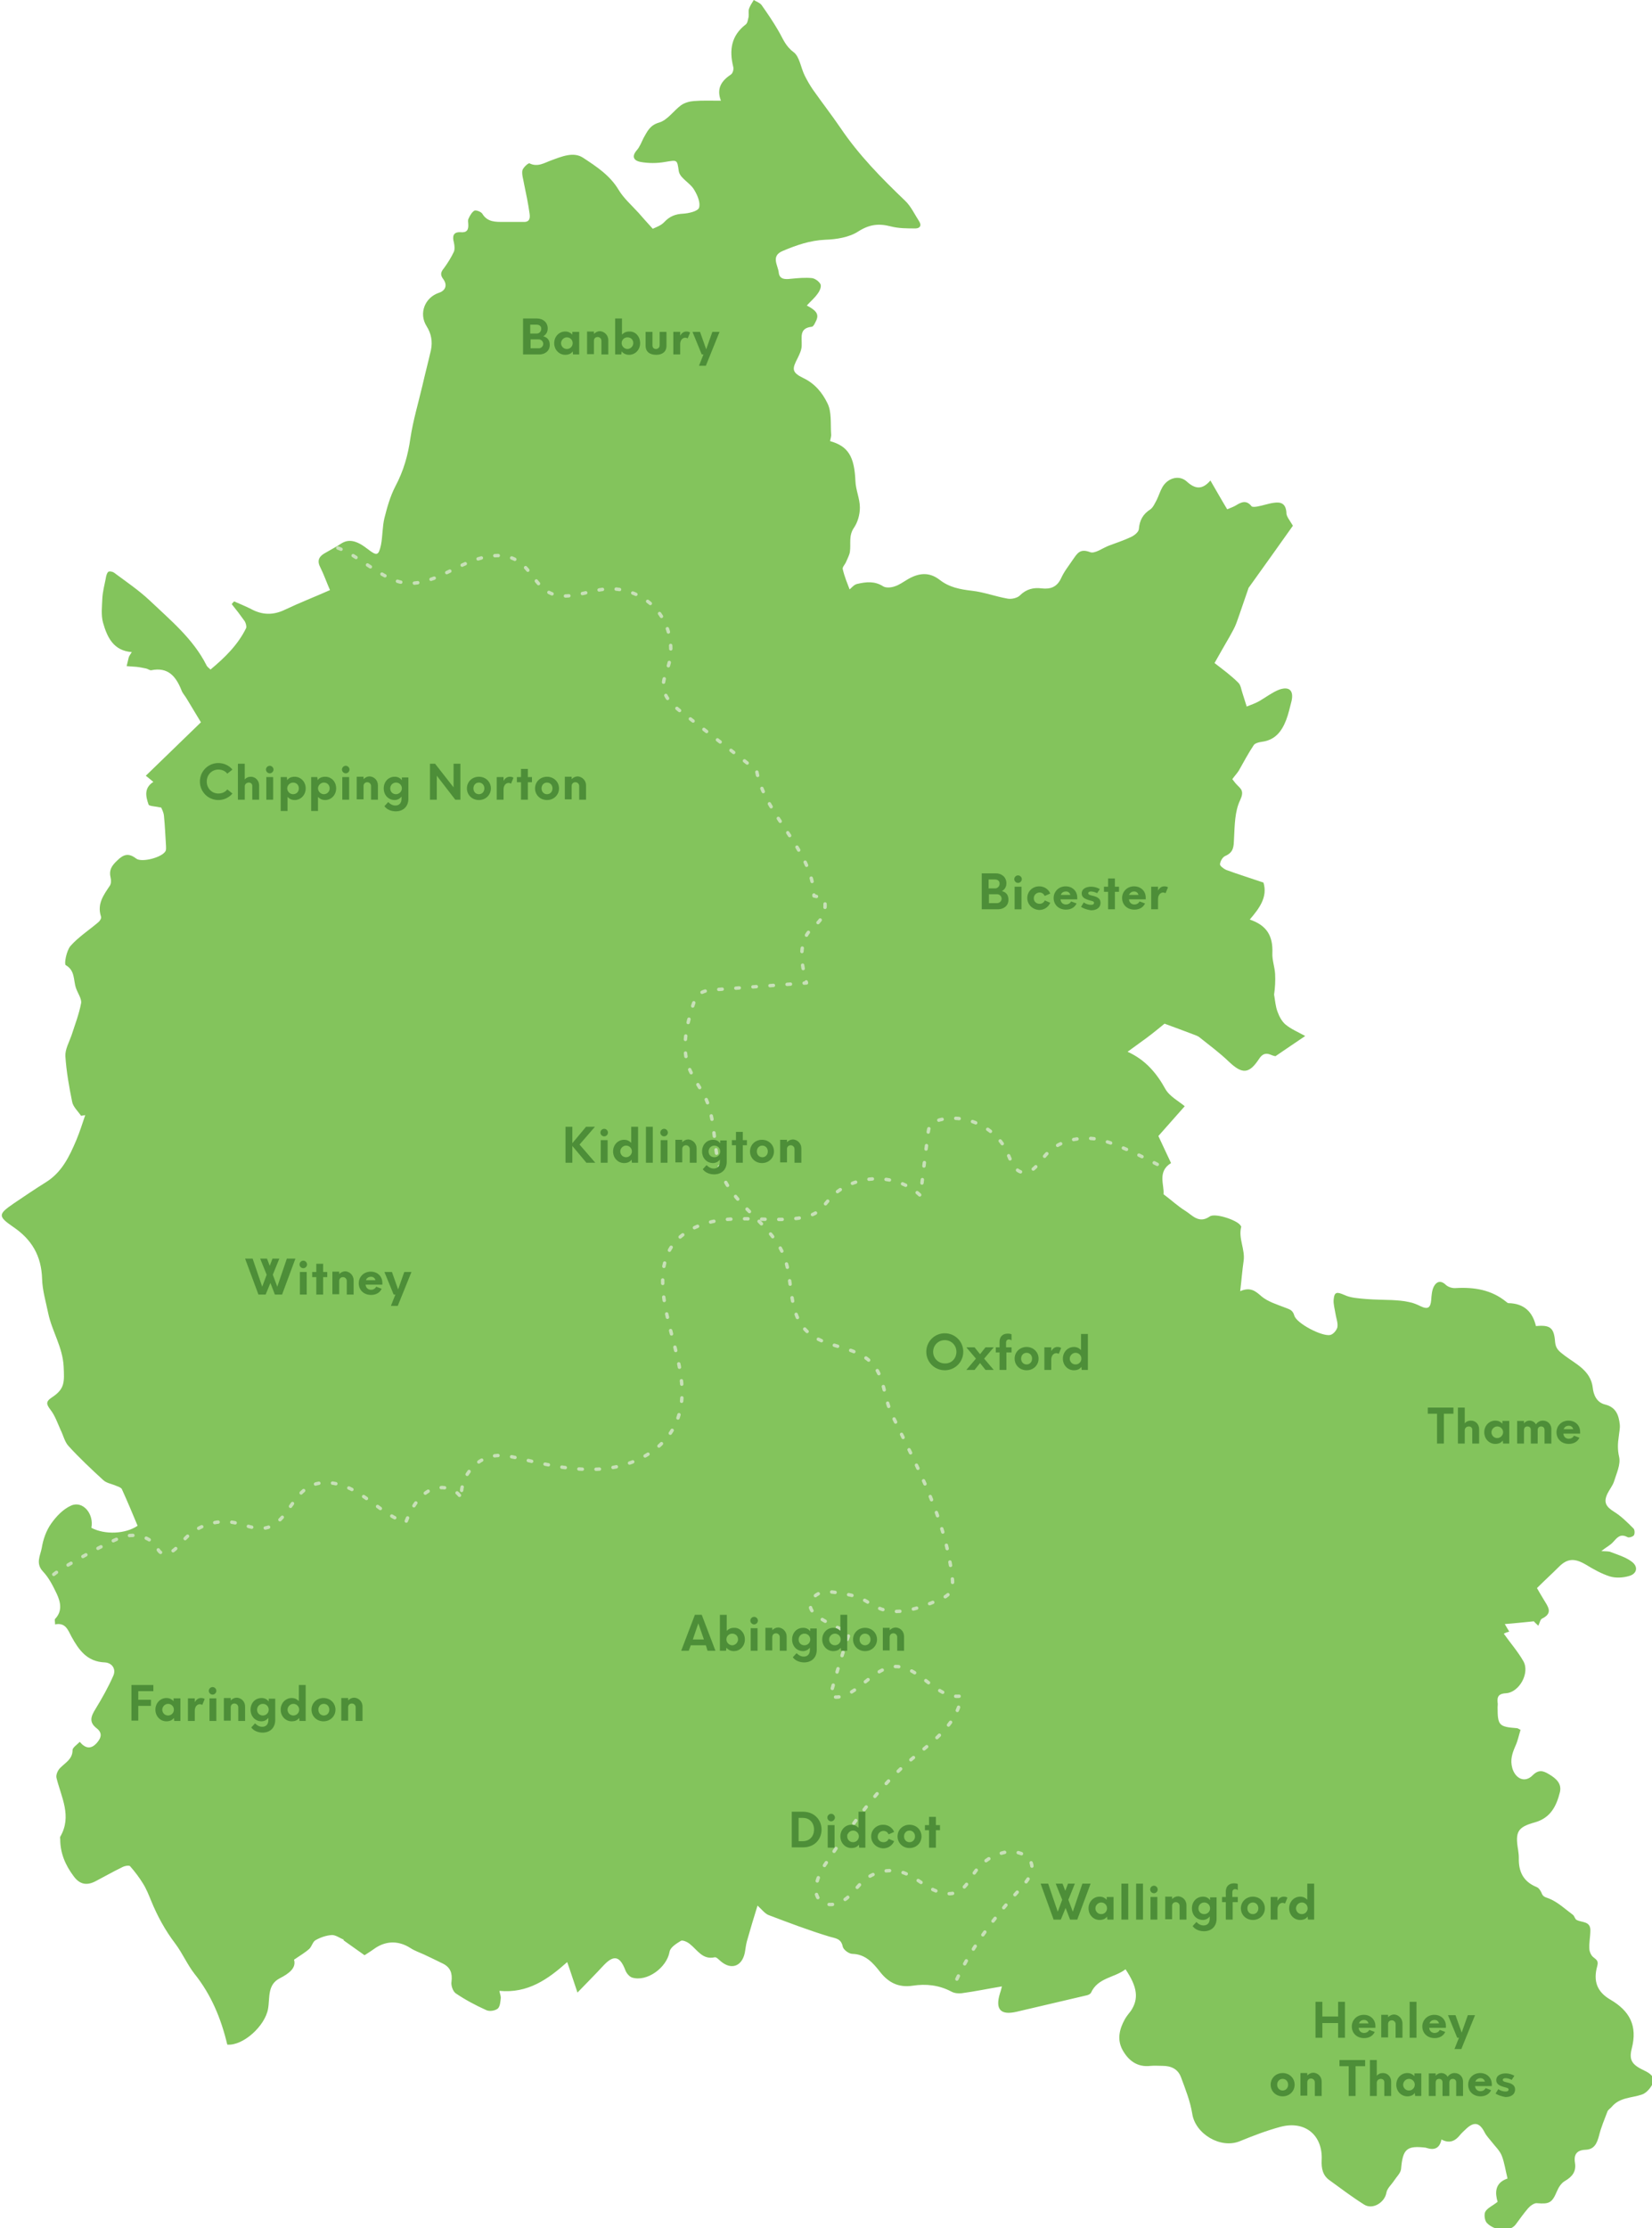 <svg xmlns="http://www.w3.org/2000/svg" width="482.6" height="650.6" viewBox="0 0 482.6 650.6">
  <path fill="#83C45C" d="M377.7 153.5c-4.1 5.8-8.4 11.8-12.7 17.8-.1.2-.3.3-.3.5-1.2 3.4-2.3 6.8-3.5 10.1-.5 1.4-1.3 2.7-2 4-1.5 2.6-3 5.2-4.4 7.7 2.6 2 4.9 3.7 6.9 5.7.8.7.9 2.1 1.3 3.2.4 1.3.8 2.5 1.2 3.8 1.2-.5 2.5-.9 3.7-1.6 1.9-1.1 3.7-2.5 5.7-3.3 3-1.1 4.4.2 3.7 3.3-.5 1.9-.9 3.8-1.6 5.6-1.3 3.3-3.2 5.8-7.1 6.3-.8.1-1.9.4-2.3.9-1.6 2.4-3 5-4.4 7.5-.5.8-1.1 1.4-1.9 2.5.2.2.7 1 1.3 1.6 1.3 1.3 2.2 1.9 1 4.5-1.6 3.3-1.6 7.4-1.8 11.2-.1 2.2 0 4-2.5 5.1-.8.3-1.5 1.5-1.6 2.4-.1.5 1.1 1.4 1.8 1.7 3.5 1.3 7.1 2.4 10.9 3.7 1.3 4.3-1.3 7.6-4 10.8 5 1.7 6.8 4.8 6.6 9.8-.1 2 .7 4.1.8 6.1.1 2 0 4-.3 6 .3 1.7.4 3.4 1 5 .5 1.4 1.3 2.9 2.4 3.8 1.6 1.3 3.7 2.2 5.7 3.3-2.8 1.9-5.5 3.7-8.7 5.9.1 0-.7-.1-1.3-.4-1.6-.7-2.6-.2-3.5 1.2-2.9 4.4-4.9 4.5-8.8.8-2.7-2.6-5.7-4.8-8.7-7.2-.4-.3-1-.5-1.5-.7-3.1-1.2-6.2-2.3-8.6-3.2-1.6 1.3-3.4 2.8-5.3 4.2-1.8 1.3-3.6 2.6-5.5 4 5.1 2.3 8.4 6.1 11 10.8 1.2 2.2 3.9 3.6 5.7 5.1-2.6 2.9-5.1 5.8-7.7 8.7 1.1 2.3 2.3 5 3.7 7.9-4.1 2.5-1.9 6.5-2.2 9.1 2.4 1.8 4.2 3.5 6.3 4.8 2.1 1.3 4 3.9 7.2 1.7 1.5-1.1 7.8 1 8.9 2.5.1.2.3.3.3.5-.9 3.4 1.2 6.6.7 10-.4 2.7-.6 5.5-1 8.8 3-1.3 4.5 0 6.2 1.5 1.9 1.6 4.6 2.4 6.9 3.3 1.2.5 2.2.6 2.7 2.3.6 2.3 8.1 6.2 10.5 5.7.9-.2 1.9-1.4 2.1-2.3.2-1.3-.4-2.7-.6-4.1-.2-1.3-.6-2.6-.5-3.9.2-2.4 1-2.3 3.1-1.4 1.9.9 4.2 1 6.4 1.2 2.5.2 5 .2 7.5.3 1.7.1 3.4.2 5.1.6 1.1.2 2.3.7 3.3 1.2 2.1 1 2.9.5 3.1-1.8.1-1.4.2-2.9.8-4 .7-1.3 1.9-1.9 3.4-.5.7.7 2 1.1 3 1 5.4-.3 10.4.5 14.7 4 .2.2.5.4.7.4 4.5.1 7 2.5 8 6.7 4.2-.4 5.3.5 5.6 4.7.2 2 1.2 2.7 2.9 4 3.2 2.4 7.5 4.3 8.1 9.3.2 2 1.1 4.3 3.6 4.9 3.2.8 4 3.1 4.3 5.9.1 1.1-.2 2.3-.3 3.4-.3 2-.4 3.8.1 6s-.8 4.9-1.5 7.2c-.4 1.2-1.3 2.3-1.9 3.5-1.2 2.5-.5 3.8 1.9 5.3 2.1 1.3 3.9 3.1 5.7 4.9.4.4.4 1.6.1 2-.3.4-1.5.8-1.9.5-2.1-1.1-3 .2-4.2 1.5-.8.9-1.9 1.4-3.4 2.6 1.4.1 2.2 0 2.8.3 2.1.8 4.4 1.5 6.1 2.8 2 1.5 1.5 3.6-.9 4.2-1.7.5-3.8.6-5.5.1-2.5-.8-4.8-2.1-7.1-3.5-3.3-1.9-5.4-1.8-8 .9-1.9 1.9-3.9 3.7-6.2 6 .4.7 1.2 2.1 2 3.4 1.2 2 2.8 3.9-.5 5.5-.5.2-.7 1.2-1.1 2.1-.7-.7-1.3-1.2-1.3-1.3-3.1.3-5.7.6-8.5.8.4.7.8 1.4 1.3 2.2-.7.2-1.2.4-1.6.6 1.9 2.7 4.1 5.2 5.7 8 2 3.4-1.1 9.1-5 9.4-2 .1-2.7.8-2.5 2.7.1.5 0 .9 0 1.4 0 5.3.4 5.7 5.6 6.1.3 0 .5.2 1.1.5-.5 1.6-.8 3.2-1.5 4.7-.9 2.1-1.6 4-.9 6.5.9 3 3.6 4.4 5.9 2.1 1.8-1.8 3.1-1.4 4.9-.3 2 1.2 3.7 2.7 3.1 5.2-1 4-2.7 7.5-7.3 8.8-5.1 1.4-5.8 2.8-4.9 8.1.1.7.2 1.5.2 2.3-.1 4 1.3 6.9 5.2 8.5.6.2 1.1 1 1.4 1.6.4 1.2 1 1.3 2.1 1.7 2.6 1 4.8 3.1 7.1 4.8.5.4.6 1.3 1.1 1.5 1.5.8 4 .3 4 3 0 1.8-.4 3.6-.3 5.3 0 .9.5 2.1 1.2 2.6 1 .8 1.5 1.1 1.1 2.6-1.2 4.3-.1 7.5 3.9 9.8 5.6 3.3 7.9 7.6 6.2 14.2-.9 3.5.1 4.8 3.7 6.5 1.7.8 3.2 1.9 2.4 3.8-.6 1.3-1.9 2.8-3.2 3.2-3 1-6.4.8-8.7 3.5-.4.5-1.1.9-1.3 1.4-.9 2.4-1.9 4.7-2.5 7.2-.6 2.2-1.4 3.9-3.9 4-2.5.1-3.5 1.3-3.1 3.8.4 2.5-.7 4-2.9 5.3-1.1.6-1.9 1.9-2.4 3.1-1.4 3.3-2.2 3.7-5.8 3.4-.8-.1-2 .8-2.6 1.5-1.3 1.5-2.4 3.1-3.6 4.7-1.8 2.4-6.3 1.8-8.4-.4-.7-.7-.9-2.5-.5-3.3.6-1.1 2.1-1.7 3.6-2.9-.7-2.4-1-5.5 2.9-6.8-.6-2.4-.9-4.7-1.7-6.7-.6-1.5-2-2.8-3-4.1-.7-.9-1.5-1.7-2-2.7-1.5-2.9-3.1-3.2-5.5-.9-.5.5-1.1 1-1.6 1.6-1.4 1.8-3.1 2.7-5.5 1.4-.5 2.5-2 3.2-4.2 2.5-.1 0-.2 0-.3-.1-5.7-.7-6.8.4-7.3 6.2-.1 1.2-1.4 2.4-2.1 3.5-.8 1.2-2 2.2-2.2 3.5-.5 2.8-4 5-6.5 3.4-3.5-2.2-6.8-4.7-10.1-7.1-2-1.4-2.4-3.5-2.3-5.8.4-7.3-4.8-11.7-12-9.8-4.1 1.1-8 2.6-11.9 4.2-5.6 2.3-13-2.1-13.9-8-.6-3.7-2-7.2-3.3-10.7-.9-2.4-2.9-3.3-5.4-3.3-1.1 0-2.3-.1-3.4 0-4 .5-6.6-1.6-8.3-4.7-1.6-3-.9-6 .7-8.9.5-.9 1.2-1.7 1.8-2.5 2.3-3.5 1.9-6.9-1.6-12.1-3.2 2.5-8.1 2.4-10.1 6.9-.2.3-.7.6-1.2.7-6.8 1.6-13.7 3.2-20.5 4.8-4.7 1.1-6.3-.7-4.9-5.3.2-.5.3-1 .6-2.1-4.2.7-8 1.5-11.8 2-1 .1-2.1 0-3-.5-3.6-1.9-7.4-2.3-11.3-1.7-4.1.6-7-.9-9.4-3.9-2.1-2.7-4.3-5.3-8.2-5.4-1 0-2.6-1.2-2.8-2.1-.5-2.5-2.2-2.4-4.1-3-5.9-1.8-11.7-4-17.5-6.2-1.1-.4-2-1.6-3.3-2.8-1.1 3.5-2.1 6.9-3.1 10.4-.3 1.1-.4 2.2-.6 3.3-.8 4-3.9 5.2-7 2.6-.6-.5-1.3-1.3-1.8-1.2-3.6.8-5.1-2.2-7.3-3.9-.7-.6-2.1-1.2-2.6-.9-1.3.8-3.1 1.9-3.3 3.2-.8 4.6-6.6 8.9-11 7.5-.8-.3-1.6-1.3-1.9-2.1-1.6-4.2-3.4-4.6-6.4-1.4-2.3 2.5-4.7 4.9-7.6 7.9-1.2-3.5-2-6.1-3-8.9-5.6 5-11.5 9.2-19.8 8.4.1.7.4 1.4.4 2-.1 1.1-.2 2.6-.9 3.2-.8.6-2.4.9-3.4.4-3.1-1.4-6.1-3-8.9-4.9-.8-.6-1.4-2.3-1.2-3.4.3-2.4-.3-4.1-2.4-5.2-1.8-.9-3.7-1.8-5.6-2.7-1.3-.6-2.8-1.1-4-1.9-3.3-2.1-6.8-2.2-10.1-.1-1 .7-2 1.4-3.3 2.2-2-1.4-4.1-2.9-6.2-4.4.1 0 .1-.1.2-.1-1.2-.5-2.4-1.4-3.5-1.4-1.7.1-3.4.7-4.8 1.5-.8.4-1.1 1.8-1.8 2.5-1.2 1.1-2.6 1.9-4.5 3.2.7 2.4-1.4 4-4.1 5.4-3.8 1.9-2.9 5.8-3.5 9-.9 5-7.3 10.8-11.9 10.4-1.8-7.6-4.7-14.6-9.6-20.7-2.1-2.7-3.5-6-5.6-8.8-2.9-3.8-5.2-8-7-12.4-.7-1.7-1.4-3.5-2.4-5.1-1.1-1.8-2.4-3.5-3.8-5.1-.3-.3-1.5-.1-2.1.2-2.7 1.3-5.3 2.8-8 4.2-2.5 1.3-4.6 1-6.4-1.5-2.4-3.2-3.9-6.7-3.9-10.7 0-.3-.1-.6 0-.8 3.5-6 .3-11.5-1.1-17.2-.2-.9.4-2.3 1.2-3 1.5-1.5 3.5-2.5 3.5-5.1 0-.7 1.2-1.5 2.1-2.4 1.7 2 3.3 2.2 5 .3 1.4-1.6 1.6-3-.1-4.3-2.3-1.8-1.6-3.5-.3-5.6 1.9-3.1 3.7-6.3 5.2-9.7.9-2-.4-3.8-2.5-3.9-5.2-.2-7.6-3.7-9.7-7.5-1.1-2.1-1.8-4.2-4.8-3.6 0-.7-.2-1.4 0-1.6 2.2-2.3 1.6-4.9.5-7.3-1.1-2.3-2.3-4.7-4-6.5-2.3-2.4-.8-4.7-.4-6.9.4-2.5 1.3-5.1 2.8-7.2 1.5-2.1 3.5-4.2 5.8-5.2 3.4-1.5 6.7 2.4 5.9 6.5 4 2.1 10 1.8 13.5-.6-1.5-3.6-3-7.2-4.6-10.7-.2-.4-.9-.7-1.5-.9-1.3-.6-2.9-.8-3.9-1.7-3.5-3.2-7-6.5-10.2-10-1.1-1.2-1.5-3.1-2.3-4.7-.9-2-1.6-4.1-2.9-5.8-1.2-1.6-1.6-2.4.4-3.7 3.8-2.5 3.6-4.5 3.4-9-.3-5.7-3.4-10.3-4.5-15.5-.7-3.4-1.7-6.7-1.8-10.1-.2-6.7-3-11.5-8.5-15.2-4.5-3.1-4.3-3.7.2-6.8 3.1-2.1 6.2-4.2 9.4-6.2 4.7-2.9 6.9-7.6 8.9-12.3 1-2.4 1.8-4.9 2.6-7.3-.4.1-.8.1-1.2.2-.9-1.3-2.3-2.6-2.6-4-.9-4.4-1.7-8.9-2-13.4-.1-2 1.1-4.1 1.8-6.1 1-3.1 2.2-6.2 2.8-9.4.2-1.3-1-2.9-1.5-4.4-.8-2.3-.2-5.1-3-6.7-.5-.3.2-4.2 1.4-5.6 2.3-2.6 5.4-4.6 8.1-6.9.5-.4 1-1.2.8-1.7-1.2-3.7.8-6.3 2.6-9 .4-.6.4-1.7.2-2.4-.5-2.1.3-3.4 1.9-4.9 1.9-1.9 3.4-2.3 5.6-.6 1.6 1.2 7.4-.3 8.5-2.1.3-.4.2-1.1.2-1.6-.2-2.9-.3-5.9-.6-8.8-.1-1.1-.7-2.1-.8-2.4-1.8-.4-3.6-.4-3.7-.9-.8-2.3-1.4-4.8 1.4-6.6-.8-.7-1.5-1.2-2.2-1.8 5.3-5.1 10.4-10.1 16.1-15.6-1.1-1.8-2.6-4.3-4.1-6.8-.5-.9-1.3-1.7-1.6-2.6-1.6-4-3.9-6.8-8.8-5.8-.4.1-1-.4-1.5-.5-1-.2-1.9-.4-2.9-.5-.9-.1-1.9-.1-2.8-.2.2-.8.4-1.7.6-2.5.1-.4.4-.8.9-1.6-5.4-.4-7.2-4.4-8.4-8.6-.6-2.2-.3-4.7-.2-7.1.1-1.9.6-3.8 1-5.8.1-.7.3-1.5.7-1.9.3-.3 1.3-.1 1.7.2 3.5 2.6 7.2 5.1 10.4 8.1 6.1 5.8 12.7 11.2 16.6 18.9.2.5.7.8 1.2 1.3 4.2-3.5 8-7.2 10.4-12.1.2-.5-.1-1.5-.4-2-1.2-1.7-2.5-3.4-3.8-5 .2-.3.4-.5.7-.8 1.6.7 3.3 1.4 4.9 2.2 3.3 1.8 6.5 1.9 10 .2 4.2-2 8.6-3.7 13.1-5.7-1-2.3-1.8-4.6-2.9-6.8-1-2-.1-3.2 1.6-4.1 1.5-.9 3.1-1.7 4.6-2.7 2.2-1.4 4.5-.9 7.7 1.6 2.7 2.1 3.2 2 3.9-1.2.5-2.6.4-5.3 1-7.8.8-3.2 1.7-6.4 3.2-9.3 2.4-4.5 3.7-9.1 4.4-14.1.8-5.2 2.3-10.2 3.5-15.3.8-3.5 1.7-6.9 2.5-10.4.5-2.5.1-4.8-1.3-7-2.3-3.7-.5-8.3 3.6-9.7 1.9-.6 2.6-2.2 1.3-4-1-1.3-.7-2.1.2-3.2 1.1-1.5 2.1-3.1 2.9-4.8.3-.7.2-1.8 0-2.7-.5-1.8-.2-3.1 1.9-3 1.9.2 2.4-.7 2.3-2.3 0-.6-.2-1.2.1-1.7.4-.9 1-1.9 1.7-2.3.5-.2 1.9.3 2.3.9 1.5 2.5 3.9 2.4 6.3 2.4h5.7c1.9.1 2-1.2 1.8-2.5-.4-2.9-1-5.7-1.6-8.6-.2-1.3-.7-2.7-.5-3.9.2-.9 1.8-2.3 2.1-2.1 2.4 1.2 4.4-.2 6.4-.9 3-1.1 6.5-2.6 9.3-.7 3.8 2.5 7.8 5.1 10.3 9.3 1.5 2.5 3.8 4.5 5.8 6.7 1.2 1.4 2.4 2.7 4.2 4.7.8-.4 2.4-.9 3.4-2 1.5-1.6 3.2-2.3 5.4-2.4 1.7-.1 4.3-.7 4.7-1.7.5-1.4-.4-3.6-1.3-5.1-.8-1.5-2.4-2.5-3.6-3.8-.5-.5-.9-1.2-1-1.8-.5-3.5-.4-3.3-4.1-2.7-2.3.4-4.7.4-7 0-1.8-.3-2.9-1.4-1.2-3.4.9-1 1.4-2.4 2-3.6 1.1-1.9 1.8-3.7 4.5-4.5 2.5-.7 4.3-3.5 6.5-5.1 1-.7 2.4-1.1 3.7-1.2 2.5-.2 5.1-.1 7.9-.1-1.4-3.7.3-5.9 3-7.7.5-.4.8-1.5.6-2.2-1.2-4.9-.6-9.1 3.7-12.4.5-.4.6-1.4.8-2.2.1-.7-.1-1.6.1-2.3.3-.9.9-1.8 1.4-2.6.8.5 1.8.8 2.3 1.5 1.7 2.4 3.4 4.9 4.9 7.5 1.3 2.2 2 4.4 4.4 6.2 1.8 1.3 2.1 4.5 3.3 6.9.7 1.4 1.5 2.8 2.4 4.1 2.6 3.7 5.4 7.3 8 11.1 5.4 8 12 14.7 18.9 21.3 1.7 1.6 2.8 4 4.1 6 .8 1.2.3 2.1-1.1 2.1-2.4 0-4.9 0-7.2-.6-3.5-.9-6.2-.6-9.5 1.5-2.6 1.7-6.4 2.3-9.6 2.4-4.5.2-8.5 1.6-12.5 3.3-3.5 1.5-1.3 4.2-1.1 6.3.2 2 1.9 2 3.5 1.8 2.1-.2 4.2-.4 6.2-.2.9.1 2.1 1 2.5 1.8.3.7-.2 1.9-.8 2.7-.9 1.3-2.1 2.3-3.2 3.5 3.2 1.7 3.7 2.8 2.4 5.1-.2.4-.5 1-.9 1.1-3.8.4-2.9 3-3 5.5 0 1.2-.6 2.5-1.2 3.7-1.6 3.1-1.8 4.1 1.7 5.8 3.4 1.6 5.6 4.4 7 7.3 1.3 2.5.9 6 1.1 9 .1.7-.2 1.4-.3 2.1 5.3 1.5 7.1 4.5 7.4 11.7.1 2.6 1.3 5.1 1.3 7.7 0 2-.6 4.3-1.8 6-1.5 2.3-.8 4.5-1.1 6.8-.1 1-.7 2-1.1 3-.3.8-1.2 1.6-1 2.2.5 2.2 1.4 4.3 2 5.9.6-.5 1.3-1.4 2.2-1.6 2.6-.6 5.1-.9 7.6.7.8.5 2.3.4 3.4 0 1.3-.4 2.5-1.3 3.7-2 3.2-1.9 6.3-2.3 9.4.1 2.8 2.2 6 2.8 9.5 3.2 3.5.4 6.9 1.7 10.4 2.3 1.1.2 2.8-.2 3.5-.9 1.9-1.9 4-2.4 6.4-2.1 2.6.3 4.5-.4 5.7-3 .9-2 2.3-3.7 3.5-5.5 1.2-1.7 2-3.2 4.9-2.1 1.4.6 3.7-1.2 5.6-1.9 2.1-.8 4.3-1.5 6.4-2.5.9-.4 2.2-1.4 2.3-2.3.2-2.6 1.2-4.4 3.4-5.8.8-.6 1.3-1.8 1.8-2.7.6-1.2 1-2.6 1.7-3.8 1.6-2.7 4.9-3.6 7.1-1.6 2.4 2.2 4.5 2.5 6.9-.3 1.7 2.9 3.2 5.6 4.9 8.4 1-.4 1.8-.7 2.5-1.1 1.6-1 3.1-1.7 4.6.2.2.3 1.1.2 1.7.1 1.7-.3 3.3-.9 4.9-1.1 2.1-.3 3.4.3 3.6 2.8-.1 1.1.9 2.2 1.9 3.9z"/>
  <path fill="none" stroke="#C8E0B8" stroke-linecap="round" stroke-linejoin="round" stroke-miterlimit="10" stroke-dasharray="1,4" d="M98.7 160c5.8 2.1 12 8.3 18 9.9 6 1.6 11.9-1.8 17.5-4.5 5.5-2.7 12.5-4.9 17.5-1.3 3.4 2.4 5 6.9 8.7 8.9 5 2.6 10.9-.5 16.5-1 5.7-.5 11.6 1.9 15.2 6.4 3.6 4.4 4.8 10.7 3.1 16.2-.6 2-1.6 4-1.4 6.1.3 3.1 2.9 5.4 5.4 7.3 7.3 5.6 14.6 11.3 21.8 16.9 2.4 13.4 16.4 23.1 16.8 36.7 1 .2 2 .4 2.9.6.7 2.1.3 4.5-1 6.3-.9 1.3-2.3 2.2-3.3 3.4-3.3 4-2.2 10-.8 15.1-9 .7-18 1.3-27 2-1.6.1-3.3.3-4.5 1.4-.9.8-1.3 2-1.7 3.2-1.8 5.8-3.3 12.1-1.3 17.7 1.2 3.5 3.7 6.4 5.2 9.7 3.1 7.1 1.8 15.5 4.9 22.6 4 9 14.4 14.1 17.9 23.3 2.7 7.2 1 16.3 6.5 21.7 5.2 5.2 13.9 4 19.1 9.4 3.7 3.9 3.5 10.1 5.8 14.9 7.5 15.6 15.7 30.3 17.7 47.9.1 1.1.2 2.3-.2 3.4-.7 1.6-2.5 2.5-4.1 3.1-5.5 2.3-11.8 4.6-17.3 2.2-1.7-.7-3.2-1.9-4.9-2.7-2.1-1-4.4-1.3-6.7-1.7-1.8-.3-3.6-.5-5.3 0-1.7.5-3.2 2.2-3 3.9.2 1.5 1.6 2.7 2.9 3.5 2.7 1.7 5.6 3.1 8.6 4.1-2.1 6.2-4 12.4-5.7 18.7 6.9 1.9 11.8-8.4 19-8.7 7.2-.2 12.2 9.8 19.3 8.6-.9 7.7-7.6 12.8-13.6 17.7-10.6 8.6-18.4 20.1-26.1 31.4-2.3 3.5-4.4 8.8-.9 11.1 2.1 1.4 5.1.5 7.1-1.1s3.4-3.9 5.4-5.5c3.2-2.6 7.7-3.3 11.5-1.9 2.7 1 5 3 7.5 4.4s5.7 2.3 8.3 1c2.4-1.3 3.5-4 5.1-6.1 2-2.7 5-4.6 8.2-5.3 3.2-.7 7.4.3 8.1 3.6.5 2.5-1.4 4.8-3.1 6.7-8 8.8-15.3 18.3-19.9 29.2"/>
  <path fill="none" stroke="#C8E0B8" stroke-linecap="round" stroke-linejoin="round" stroke-miterlimit="10" stroke-dasharray="1,4" d="M15.7 459.7c2.8-2.3 16.8-10 20.3-11s7.6-.1 9.6 2.8c.4.6.7 1.3 1.2 1.7 2.1 1.8 4.9-1.2 6.7-3.3 3.6-4.3 9.6-6.4 15-5.3 3.1.6 6.2 2.2 9.3 1.5 5.6-1.3 7.2-8.6 12-11.7 4.5-2.9 10.6-1.2 15.1 1.7 4.5 2.8 8.5 6.7 13.6 8.5 1.4-3.6 3.3-7.2 6.6-9.2s8.4-1.1 9.8 2.4c-.9-5.8 3.6-11.9 9.4-12.7 2.7-.4 5.5.3 8.1.9 8 1.9 16.3 3.7 24.5 2.8 8.2-.9 16.5-5.1 20.2-12.5 6.3-12.7-3.2-27.4-3.5-41.5-.1-3.5.4-7 2.1-10 3.3-5.8 10.6-8.4 17.3-8.8 6.7-.5 13.5.6 20.2-.3 1.9-.3 3.9-.7 5.5-1.8s2.6-2.7 3.9-4.1c6.7-7.2 19.3-7.5 26.3-.7.7-6 1.4-12 2.2-18 .1-.9.2-1.9.8-2.6.6-.8 1.6-1.2 2.6-1.5 7.7-2 16.6 2.3 19.8 9.6 1 2.3 1.9 5.2 4.3 5.7 3 .6 4.9-2.8 6.9-5.1 3.4-3.9 9-5.3 14.2-4.7 5.1.6 14.6 5.5 19.2 7.9"/>
  <g fill="#4D8E38">
    <path d="M40.4 493.8v2.5h3.7v1.8h-3.7v4.3h-2V492h6.4v1.8h-4.4zM52.7 495.9v6.6h-1.8l-.1-.9c-.4.6-1.1 1-2.2 1-1.7 0-3.2-1.4-3.2-3.4s1.5-3.4 3.2-3.4c1 0 1.6.4 2.1.9v-.8h2zm-1.9 3.3c0-1-.8-1.7-1.7-1.7-.9 0-1.7.8-1.7 1.7s.7 1.7 1.7 1.7 1.7-.8 1.7-1.7zM59.8 496.1l-.7 1.7c-.2-.1-.5-.2-.7-.2-.8 0-1.5.7-1.5 1.9v3h-2v-6.6h2v1.1c.4-.7 1-1.2 1.8-1.2.5 0 .9.1 1.1.3zM61 493.7c0-.6.5-1.1 1.1-1.1.6 0 1.1.5 1.1 1.1 0 .6-.5 1.1-1.1 1.1-.6 0-1.1-.5-1.1-1.1zm.2 2.2h2v6.6h-2v-6.6zM71.6 498.3v4.2h-2v-4c0-.6-.5-1.1-1.1-1.1-.7 0-1.1.5-1.1 1.1v3.9h-2v-6.6h2v.7c.5-.5 1.1-.8 1.8-.8 1.4.1 2.4 1.2 2.4 2.6zM80.4 495.9v6.3c0 2.4-1.6 3.7-3.7 3.7-1.1 0-2.5-.4-3.3-1.5l1.1-1.2c.7.7 1.4 1 2.1 1 1.1 0 1.8-.7 1.8-2v-.6c-.4.5-1.1 1-2 1-1.8 0-3.2-1.4-3.2-3.4s1.4-3.4 3.2-3.4c1 0 1.6.4 2.1 1v-.8h1.9zm-1.9 3.3c0-1-.8-1.7-1.7-1.7-1 0-1.7.8-1.7 1.7 0 1 .7 1.7 1.7 1.7s1.7-.8 1.7-1.7zM89.3 492v10.5h-1.8l-.1-.9c-.4.6-1.1 1-2.2 1-1.7 0-3.2-1.4-3.2-3.4s1.5-3.4 3.2-3.4c1 0 1.6.4 2.1.9V492h2zm-1.9 7.2c0-1-.8-1.7-1.7-1.7-.9 0-1.7.8-1.7 1.7s.7 1.7 1.7 1.7 1.7-.8 1.7-1.7zM91 499.2c0-1.9 1.5-3.4 3.5-3.4s3.5 1.5 3.5 3.4-1.5 3.4-3.5 3.4-3.5-1.5-3.5-3.4zm5.2 0c0-1-.7-1.7-1.6-1.7s-1.6.7-1.6 1.7.7 1.7 1.6 1.7 1.6-.7 1.6-1.7zM105.9 498.3v4.2h-2v-4c0-.6-.5-1.1-1.1-1.1-.7 0-1.1.5-1.1 1.1v3.9h-2v-6.6h2v.7c.5-.5 1.1-.8 1.8-.8 1.4.1 2.4 1.2 2.4 2.6z"/>
  </g>
  <g fill="#4D8E38">
    <path d="M206.2 480.4h-4.4l-.6 1.6H199l4-10.5h2l4 10.5h-2.3l-.5-1.6zm-.6-1.8L204 474l-1.6 4.7h3.2zM217.6 478.7c0 2-1.5 3.4-3.2 3.4-1 0-1.7-.4-2.2-1l-.1.9h-1.8v-10.5h2v4.7c.5-.5 1.1-.9 2.1-.9 1.7-.1 3.2 1.4 3.2 3.4zm-2 0c0-1-.7-1.7-1.7-1.7s-1.7.8-1.7 1.7.8 1.7 1.7 1.7 1.7-.8 1.7-1.7zM219.2 473.2c0-.6.5-1.1 1.1-1.1.6 0 1.1.5 1.1 1.1 0 .6-.5 1.1-1.1 1.1-.6 0-1.1-.5-1.1-1.1zm.1 2.2h2v6.6h-2v-6.6zM229.8 477.8v4.2h-2v-4c0-.6-.5-1.1-1.1-1.1-.7 0-1.1.5-1.1 1.1v3.9h-2v-6.6h2v.7c.5-.5 1.1-.8 1.8-.8 1.3.1 2.4 1.2 2.4 2.6zM238.6 475.4v6.3c0 2.4-1.6 3.7-3.7 3.7-1.1 0-2.5-.4-3.3-1.5l1.1-1.2c.7.7 1.4 1 2.1 1 1.1 0 1.8-.7 1.8-2v-.6c-.4.5-1.1 1-2 1-1.8 0-3.2-1.4-3.2-3.4s1.4-3.4 3.2-3.4c1 0 1.6.4 2.1 1v-.8h1.9zm-1.9 3.3c0-1-.8-1.7-1.7-1.7-1 0-1.7.8-1.7 1.7 0 1 .7 1.7 1.7 1.7s1.7-.8 1.7-1.7zM247.5 471.5V482h-1.8l-.1-.9c-.4.6-1.1 1-2.2 1-1.7 0-3.2-1.4-3.2-3.4s1.5-3.4 3.2-3.4c1 0 1.6.4 2.1.9v-4.7h2zm-1.9 7.2c0-1-.8-1.7-1.7-1.7-.9 0-1.7.8-1.7 1.7s.7 1.7 1.7 1.7 1.7-.8 1.7-1.7zM249.2 478.7c0-1.9 1.5-3.4 3.5-3.4s3.5 1.5 3.5 3.4-1.5 3.4-3.5 3.4-3.5-1.5-3.5-3.4zm5.1 0c0-1-.7-1.7-1.6-1.7s-1.6.7-1.6 1.7.7 1.7 1.6 1.7 1.6-.7 1.6-1.7zM264.1 477.8v4.2h-2v-4c0-.6-.5-1.1-1.1-1.1-.7 0-1.1.5-1.1 1.1v3.9h-2v-6.6h2v.7c.5-.5 1.1-.8 1.8-.8 1.4.1 2.4 1.2 2.4 2.6z"/>
  </g>
  <g fill="#4D8E38">
    <path d="M231.3 529h3.3c3.3 0 5.4 2.4 5.4 5.2s-2 5.2-5.4 5.2h-3.3V529zm3.2 8.6c2.1 0 3.3-1.5 3.3-3.4s-1.2-3.4-3.3-3.4h-1.2v6.8h1.2zM241.7 530.7c0-.6.5-1.1 1.1-1.1.6 0 1.1.5 1.1 1.1 0 .6-.5 1.1-1.1 1.1-.6 0-1.1-.5-1.1-1.1zm.1 2.2h2v6.6h-2v-6.6zM252.8 529v10.5H251l-.1-.9c-.4.6-1.1 1-2.2 1-1.7 0-3.2-1.4-3.2-3.4s1.5-3.4 3.2-3.4c1 0 1.6.4 2.1.9V529h2zm-1.9 7.2c0-1-.8-1.7-1.7-1.7s-1.7.8-1.7 1.7.7 1.7 1.7 1.7 1.7-.8 1.7-1.7zM254.5 536.2c0-1.9 1.5-3.4 3.5-3.4 1.4 0 2.7.8 3.2 2.1l-1.6.7c-.3-.6-.8-1-1.5-1-.9 0-1.7.7-1.7 1.7 0 .9.7 1.6 1.7 1.6.7 0 1.3-.4 1.5-1l1.6.7c-.5 1.2-1.7 2.1-3.2 2.1-2-.1-3.5-1.6-3.5-3.5zM262.2 536.2c0-1.9 1.5-3.4 3.5-3.4s3.5 1.5 3.5 3.4-1.5 3.4-3.5 3.4-3.5-1.5-3.5-3.4zm5.1 0c0-1-.7-1.7-1.6-1.7s-1.6.7-1.6 1.7.7 1.7 1.6 1.7 1.6-.7 1.6-1.7zM274.6 534.4h-1.2v5.1h-2v-5.1h-1.2v-1.5h1.2v-2.4h2v2.4h1.2v1.5z"/>
  </g>
  <g fill="#4D8E38">
    <path d="M318.6 550l-3.9 10.5h-2.1l-1.3-3.4-1.4 3.4h-2.1L304 550h2.2l2.8 8.2 1.3-3.5-1.9-4.7h2l.8 2.1.8-2.1h2l-1.9 4.7 1.3 3.5 2.8-8.2h2.4zM325.3 553.9v6.6h-1.8l-.1-.9c-.4.6-1.1 1-2.2 1-1.7 0-3.2-1.4-3.2-3.4s1.5-3.4 3.2-3.4c1 0 1.6.4 2.1.9v-.8h2zm-1.9 3.3c0-1-.8-1.7-1.7-1.7-.9 0-1.7.8-1.7 1.7s.7 1.7 1.7 1.7 1.7-.8 1.7-1.7zM327.6 550h2v10.5h-2V550zM331.9 550h2v10.5h-2V550zM336 551.7c0-.6.5-1.1 1.1-1.1.6 0 1.1.5 1.1 1.1 0 .6-.5 1.1-1.1 1.1-.6 0-1.1-.5-1.1-1.1zm.1 2.2h2v6.6h-2v-6.6zM346.6 556.3v4.2h-2v-4c0-.6-.5-1.1-1.1-1.1-.7 0-1.1.5-1.1 1.1v3.9h-2v-6.6h2v.7c.5-.5 1.1-.8 1.8-.8 1.4.1 2.4 1.2 2.4 2.6zM355.4 553.9v6.3c0 2.4-1.6 3.7-3.7 3.7-1.1 0-2.5-.4-3.3-1.5l1.1-1.2c.7.7 1.4 1 2.1 1 1.1 0 1.8-.7 1.8-2v-.6c-.4.5-1.1 1-2 1-1.8 0-3.2-1.4-3.2-3.4s1.4-3.4 3.2-3.4c1 0 1.6.4 2.1 1v-.8h1.9zm-1.9 3.3c0-1-.8-1.7-1.7-1.7-1 0-1.7.8-1.7 1.7 0 1 .7 1.7 1.7 1.7s1.7-.8 1.7-1.7zM361.7 555.4h-1.6v5.1h-2v-5.1H357v-1.5h1.1v-1.6c0-1.5.9-2.4 2.4-2.4.5 0 .9.1 1.1.2v1.8c-.2-.2-.5-.3-.8-.3-.5 0-.8.4-.8.9v1.4h1.6v1.5zM362.5 557.2c0-1.9 1.5-3.4 3.5-3.4s3.5 1.5 3.5 3.4-1.5 3.4-3.5 3.4-3.5-1.5-3.5-3.4zm5.1 0c0-1-.7-1.7-1.6-1.7s-1.6.7-1.6 1.7.7 1.7 1.6 1.7 1.6-.7 1.6-1.7zM376.1 554.1l-.7 1.7c-.2-.1-.5-.2-.7-.2-.8 0-1.5.7-1.5 1.9v3h-2v-6.6h2v1.1c.4-.7 1-1.2 1.8-1.2.5 0 .8.1 1.1.3zM383.9 550v10.5h-1.8l-.1-.9c-.4.6-1.1 1-2.2 1-1.7 0-3.2-1.4-3.2-3.4s1.5-3.4 3.2-3.4c1 0 1.6.4 2.1.9V550h2zm-1.9 7.2c0-1-.8-1.7-1.7-1.7s-1.7.8-1.7 1.7.7 1.7 1.7 1.7 1.7-.8 1.7-1.7z"/>
  </g>
  <g fill="#4D8E38">
    <path d="M424.5 412.8h-2.7v8.7h-2v-8.7h-2.7V411h7.5v1.8zM432.1 417.3v4.2h-2v-4c0-.6-.4-1-1-1-.7 0-1.2.5-1.2 1.1v3.9h-2V411h2v4.6c.4-.5 1-.8 1.8-.8 1.4 0 2.4 1.1 2.4 2.5zM440.9 414.9v6.6h-1.8l-.1-.9c-.4.6-1.1 1-2.2 1-1.7 0-3.2-1.4-3.2-3.4s1.5-3.4 3.2-3.4c1 0 1.6.4 2.1.9v-.8h2zm-1.8 3.3c0-1-.8-1.7-1.7-1.7-.9 0-1.7.8-1.7 1.7s.7 1.7 1.7 1.7c.9 0 1.7-.8 1.7-1.7zM453.2 417.3v4.2h-2v-4c0-.6-.4-1-1-1-.7 0-1 .5-1 1.1v3.9h-2v-4c0-.6-.4-1-1-1-.7 0-1 .5-1 1.1v3.9h-2v-6.6h2v.7c.4-.5 1-.8 1.6-.8.8 0 1.5.4 1.9 1.1.4-.6 1.1-1.1 2-1.1 1.5 0 2.5 1.1 2.5 2.5zM461.6 418.6h-4.9c.1 1 .8 1.5 1.6 1.5.6 0 1.2-.3 1.5-.9l1.6.6c-.5 1.1-1.6 1.8-3.1 1.8-2.2 0-3.6-1.5-3.6-3.4s1.5-3.4 3.5-3.4c1.9 0 3.4 1.3 3.4 3.3v.5zm-4.8-1.3h2.8c-.2-.6-.6-1-1.3-1-.8 0-1.3.4-1.5 1z"/>
  </g>
  <g fill="#4D8E38">
    <path d="M270.6 394.7c0-3 2.4-5.4 5.4-5.4 3 0 5.4 2.4 5.4 5.4s-2.4 5.4-5.4 5.4c-3 0-5.4-2.4-5.4-5.4zm8.8 0c0-1.9-1.5-3.4-3.4-3.4s-3.4 1.5-3.4 3.4 1.5 3.4 3.4 3.4c1.9.1 3.4-1.4 3.4-3.4zM285.1 396.7l-2.8-3.3h2.4l1.6 2 1.6-2h2.4l-2.8 3.3 2.8 3.3h-2.4l-1.6-2-1.6 2h-2.4l2.8-3.3zM295.6 394.9H294v5.1h-2v-5.1h-1.1v-1.5h1.1v-1.6c0-1.5.9-2.4 2.4-2.4.5 0 .9.1 1.1.2v1.8c-.2-.2-.5-.3-.8-.3-.5 0-.8.4-.8.9v1.4h1.6v1.5zM296.4 396.7c0-1.9 1.5-3.4 3.5-3.4s3.5 1.5 3.5 3.4-1.5 3.4-3.5 3.4-3.5-1.5-3.5-3.4zm5.1 0c0-1-.7-1.7-1.6-1.7s-1.6.7-1.6 1.7.7 1.7 1.6 1.7 1.6-.7 1.6-1.7zM310 393.6l-.7 1.7c-.2-.1-.5-.2-.7-.2-.8 0-1.5.7-1.5 1.9v3h-2v-6.6h2v1.1c.4-.7 1-1.2 1.8-1.2.5 0 .8.1 1.1.3zM317.8 389.5V400H316l-.1-.9c-.4.6-1.1 1-2.2 1-1.7 0-3.2-1.4-3.2-3.4s1.5-3.4 3.2-3.4c1 0 1.6.4 2.1.9v-4.7h2zm-1.9 7.2c0-1-.8-1.7-1.7-1.7-.9 0-1.7.8-1.7 1.7s.7 1.7 1.7 1.7 1.7-.8 1.7-1.7z"/>
  </g>
  <g fill="#4D8E38">
    <path d="M392.9 584.5V595h-2v-4.3h-4.6v4.3h-2v-10.5h2v4.3h4.6v-4.3h2zM401.8 592.1h-4.9c.1 1 .8 1.5 1.6 1.5.6 0 1.2-.3 1.5-.9l1.6.6c-.5 1.1-1.6 1.8-3.1 1.8-2.2 0-3.6-1.5-3.6-3.4s1.5-3.4 3.5-3.4c1.9 0 3.4 1.3 3.4 3.3v.5zm-4.8-1.3h2.8c-.2-.6-.6-1-1.3-1-.8 0-1.3.4-1.5 1zM409.7 590.8v4.2h-2v-4c0-.6-.5-1.1-1.1-1.1-.7 0-1.1.5-1.1 1.1v3.9h-2v-6.6h2v.7c.5-.5 1.1-.8 1.8-.8 1.3.1 2.4 1.2 2.4 2.6zM411.8 584.5h2V595h-2v-10.5zM422.4 592.1h-4.9c.1 1 .8 1.5 1.6 1.5.6 0 1.2-.3 1.5-.9l1.6.6c-.5 1.1-1.6 1.8-3.1 1.8-2.2 0-3.6-1.5-3.6-3.4s1.5-3.4 3.5-3.4c1.9 0 3.4 1.3 3.4 3.3v.5zm-4.8-1.3h2.8c-.2-.6-.6-1-1.3-1-.8 0-1.3.4-1.5 1zM430.9 588.4l-4 9.9h-2l1.3-3.3h-.5l-2.7-6.6h2.2l1.8 5.1 1.8-5.1h2.1zM371.2 608.7c0-1.9 1.5-3.4 3.5-3.4s3.5 1.5 3.5 3.4-1.5 3.4-3.5 3.4-3.5-1.5-3.5-3.4zm5.1 0c0-1-.7-1.7-1.6-1.7s-1.6.7-1.6 1.7.7 1.7 1.6 1.7 1.6-.7 1.6-1.7zM386.1 607.8v4.2h-2v-4c0-.6-.5-1.1-1.1-1.1-.7 0-1.1.5-1.1 1.1v3.9h-2v-6.6h2v.7c.5-.5 1.1-.8 1.8-.8 1.4.1 2.4 1.2 2.4 2.6zM398.7 603.3H396v8.7h-2v-8.7h-2.7v-1.8h7.5v1.8zM406.4 607.8v4.2h-2v-4c0-.6-.4-1-1-1-.7 0-1.2.5-1.2 1.1v3.9h-2v-10.5h2v4.6c.4-.5 1-.8 1.8-.8 1.4 0 2.4 1.1 2.4 2.5zM415.2 605.4v6.6h-1.8l-.1-.9c-.4.6-1.1 1-2.2 1-1.7 0-3.2-1.4-3.2-3.4s1.5-3.4 3.2-3.4c1 0 1.6.4 2.1.9v-.8h2zm-1.9 3.3c0-1-.8-1.7-1.7-1.7-.9 0-1.7.8-1.7 1.7s.7 1.7 1.7 1.7 1.7-.8 1.7-1.7zM427.4 607.8v4.2h-2v-4c0-.6-.4-1-1-1-.7 0-1 .5-1 1.1v3.9h-2v-4c0-.6-.4-1-1-1-.7 0-1 .5-1 1.1v3.9h-2v-6.6h2v.7c.4-.5 1-.8 1.6-.8.8 0 1.5.4 1.9 1.1.4-.6 1.1-1.1 2-1.1 1.5 0 2.5 1.1 2.5 2.5zM435.8 609.1h-4.9c.1 1 .8 1.5 1.6 1.5.6 0 1.2-.3 1.5-.9l1.6.6c-.5 1.1-1.6 1.8-3.1 1.8-2.2 0-3.6-1.5-3.6-3.4s1.5-3.4 3.5-3.4c1.9 0 3.4 1.3 3.4 3.3v.5zm-4.8-1.3h2.8c-.2-.6-.6-1-1.3-1-.7 0-1.3.4-1.5 1zM436.9 611.3l.8-1.3c.5.4 1.4.7 2.1.7.6 0 .9-.2.9-.6 0-.5-.7-.5-1.6-.8-.9-.3-2-.7-2-1.9 0-1.4 1.3-2 2.8-2 .9 0 1.8.3 2.5.7l-.8 1.2c-.5-.3-1.3-.5-1.8-.5s-.8.2-.8.5c0 .5.7.6 1.5.8 1.2.3 2.1.8 2.1 2 0 1.4-1.1 2.2-2.8 2.2-1.2-.2-2.3-.6-2.9-1z"/>
  </g>
  <g fill="#4D8E38">
    <path d="M86.3 367.5L82.4 378h-2.1l-1.3-3.4-1.4 3.4h-2.1l-3.9-10.5h2.2l2.8 8.2 1.3-3.5-1.9-4.7h2l.8 2.1.8-2.1h2l-1.9 4.7 1.3 3.5 2.8-8.2h2.5zM87.5 369.2c0-.6.5-1.1 1.1-1.1.6 0 1.1.5 1.1 1.1 0 .6-.5 1.1-1.1 1.1-.6 0-1.1-.5-1.1-1.1zm.1 2.2h2v6.6h-2v-6.6zM95.6 372.9h-1.2v5.1h-2v-5.1h-1.2v-1.5h1.2V369h2v2.4h1.2v1.5zM103.3 373.8v4.2h-2v-4c0-.6-.5-1.1-1.1-1.1-.7 0-1.1.5-1.1 1.1v3.9h-2v-6.6h2v.7c.5-.5 1.1-.8 1.8-.8 1.3.1 2.4 1.2 2.4 2.6zM111.7 375.1h-4.9c.1 1 .8 1.5 1.6 1.5.6 0 1.2-.3 1.5-.9l1.6.6c-.5 1.1-1.6 1.8-3.1 1.8-2.2 0-3.6-1.5-3.6-3.4s1.5-3.4 3.5-3.4c1.9 0 3.4 1.3 3.4 3.3v.5zm-4.8-1.3h2.8c-.2-.6-.6-1-1.3-1-.8 0-1.3.4-1.5 1zM120.2 371.4l-4 9.9h-2l1.3-3.3h-.5l-2.7-6.6h2.2l1.8 5.1 1.8-5.1h2.1z"/>
  </g>
  <g fill="#4D8E38">
    <path d="M171.3 339.5l-4.1-4.9v4.9h-2V329h2v4.8l4-4.8h2.6l-4.5 5.2 4.6 5.3h-2.6zM175.4 330.7c0-.6.5-1.1 1.1-1.1.6 0 1.1.5 1.1 1.1 0 .6-.5 1.1-1.1 1.1-.6 0-1.1-.5-1.1-1.1zm.1 2.2h2v6.6h-2v-6.6zM186.4 329v10.5h-1.8l-.1-.9c-.4.6-1.1 1-2.2 1-1.7 0-3.2-1.4-3.2-3.4s1.5-3.4 3.2-3.4c1 0 1.6.4 2.1.9V329h2zm-1.8 7.2c0-1-.8-1.7-1.7-1.7-.9 0-1.7.8-1.7 1.7s.7 1.7 1.7 1.7c.9 0 1.7-.8 1.7-1.7zM188.7 329h2v10.5h-2V329zM192.9 330.7c0-.6.5-1.1 1.1-1.1.6 0 1.1.5 1.1 1.1 0 .6-.5 1.1-1.1 1.1-.6 0-1.1-.5-1.1-1.1zm.1 2.2h2v6.6h-2v-6.6zM203.5 335.3v4.2h-2v-4c0-.6-.5-1.1-1.1-1.1-.7 0-1.1.5-1.1 1.1v3.9h-2v-6.6h2v.7c.5-.5 1.1-.8 1.8-.8 1.3.1 2.4 1.2 2.4 2.6zM212.3 332.9v6.3c0 2.4-1.6 3.7-3.7 3.7-1.1 0-2.5-.4-3.3-1.5l1.1-1.2c.7.7 1.4 1 2.1 1 1.1 0 1.8-.7 1.8-2v-.6c-.4.5-1.1 1-2 1-1.8 0-3.2-1.4-3.2-3.4s1.4-3.4 3.2-3.4c1 0 1.6.4 2.1 1v-.8h1.9zm-1.9 3.3c0-1-.8-1.7-1.7-1.7-1 0-1.7.8-1.7 1.7 0 1 .7 1.7 1.7 1.7s1.7-.8 1.7-1.7zM218.3 334.4H217v5.1h-2v-5.1h-1.2v-1.5h1.2v-2.4h2v2.4h1.2v1.5zM219.1 336.2c0-1.9 1.5-3.4 3.5-3.4s3.5 1.5 3.5 3.4-1.5 3.4-3.5 3.4-3.5-1.5-3.5-3.4zm5.2 0c0-1-.7-1.7-1.6-1.7s-1.6.7-1.6 1.7.7 1.7 1.6 1.7 1.6-.7 1.6-1.7zM234.1 335.3v4.2h-2v-4c0-.6-.5-1.1-1.1-1.1-.7 0-1.1.5-1.1 1.1v3.9h-2v-6.6h2v.7c.5-.5 1.1-.8 1.8-.8 1.3.1 2.4 1.2 2.4 2.6z"/>
  </g>
  <g fill="#4D8E38">
    <path d="M294.6 262.7c0 1.8-1.4 2.8-3.1 2.8h-4.7V255h4.1c1.7 0 3.1 1.1 3.1 2.9 0 1.1-.5 1.8-1.3 2.3 1.2.3 1.9 1.1 1.9 2.5zm-3.9-5.9h-1.9v2.6h1.9c.7 0 1.3-.6 1.3-1.3.1-.8-.5-1.3-1.3-1.3zm1.9 5.6c0-.7-.6-1.3-1.3-1.3h-2.4v2.6h2.4c.7 0 1.3-.6 1.3-1.3zM296.3 256.7c0-.6.5-1.1 1.1-1.1.6 0 1.1.5 1.1 1.1 0 .6-.5 1.1-1.1 1.1-.6 0-1.1-.5-1.1-1.1zm.1 2.2h2v6.6h-2v-6.6zM300.1 262.2c0-1.9 1.5-3.4 3.5-3.4 1.4 0 2.7.8 3.2 2.1l-1.6.7c-.3-.6-.8-1-1.5-1-.9 0-1.7.7-1.7 1.7 0 .9.7 1.6 1.7 1.6.7 0 1.3-.4 1.5-1l1.6.7c-.5 1.2-1.7 2.1-3.2 2.1-2-.1-3.5-1.6-3.5-3.5zM314.7 262.6h-4.9c.1 1 .8 1.5 1.6 1.5.6 0 1.2-.3 1.5-.9l1.6.6c-.5 1.1-1.6 1.8-3.1 1.8-2.2 0-3.6-1.5-3.6-3.4s1.5-3.4 3.5-3.4c1.9 0 3.4 1.3 3.4 3.3v.5zm-4.8-1.3h2.8c-.2-.6-.6-1-1.3-1-.8 0-1.3.4-1.5 1zM315.8 264.8l.8-1.3c.5.4 1.4.7 2.1.7.6 0 .9-.2.9-.6 0-.5-.7-.5-1.6-.8-.9-.3-2-.7-2-1.9 0-1.4 1.3-2 2.8-2 .9 0 1.8.3 2.5.7l-.8 1.2c-.5-.3-1.3-.5-1.8-.5s-.8.2-.8.5c0 .5.7.6 1.5.8 1.2.3 2.1.8 2.1 2 0 1.4-1.1 2.2-2.8 2.2-1.3-.2-2.3-.6-2.9-1zM326.9 260.4h-1.2v5.1h-2v-5.1h-1.2v-1.5h1.2v-2.4h2v2.4h1.2v1.5zM334.7 262.6h-4.9c.1 1 .8 1.5 1.6 1.5.6 0 1.2-.3 1.5-.9l1.6.6c-.5 1.1-1.6 1.8-3.1 1.8-2.2 0-3.6-1.5-3.6-3.4s1.5-3.4 3.5-3.4c1.9 0 3.4 1.3 3.4 3.3v.5zm-4.9-1.3h2.8c-.2-.6-.6-1-1.3-1-.7 0-1.2.4-1.5 1zM341.2 259.1l-.7 1.7c-.2-.1-.5-.2-.7-.2-.8 0-1.5.7-1.5 1.9v3h-2v-6.6h2v1.1c.4-.7 1-1.2 1.8-1.2.5 0 .9.1 1.1.3z"/>
  </g>
  <g fill="#4D8E38">
    <path d="M58.4 228.2c0-3 2.4-5.4 5.4-5.4 1.6 0 3.1.7 4.1 1.9l-1.5 1.2c-.6-.8-1.6-1.2-2.6-1.2-1.9 0-3.4 1.5-3.4 3.5s1.5 3.5 3.4 3.5c1 0 2-.4 2.6-1.2l1.5 1.2c-1 1.2-2.5 1.9-4.1 1.9-3 0-5.4-2.4-5.4-5.4zM75.7 229.3v4.2h-2v-4c0-.6-.4-1-1-1-.7 0-1.2.5-1.2 1.1v3.9h-2V223h2v4.6c.4-.5 1-.8 1.8-.8 1.3 0 2.4 1.1 2.4 2.5zM77.7 224.7c0-.6.5-1.1 1.1-1.1.6 0 1.1.5 1.1 1.1 0 .6-.5 1.1-1.1 1.1-.6 0-1.1-.5-1.1-1.1zm.1 2.2h2v6.6h-2v-6.6zM89.3 230.2c0 2-1.5 3.4-3.2 3.4-1 0-1.6-.4-2.1-.9v4.1h-2v-9.9h1.8l.1.9c.4-.6 1.1-1 2.2-1 1.7 0 3.2 1.4 3.2 3.4zm-2 0c0-1-.7-1.7-1.7-1.7-.9 0-1.7.8-1.7 1.7s.8 1.7 1.7 1.7c1 0 1.7-.7 1.7-1.7zM98.2 230.2c0 2-1.5 3.4-3.2 3.4-1 0-1.6-.4-2.1-.9v4.1h-2v-9.9h1.8l.1.9c.4-.6 1.1-1 2.2-1 1.8 0 3.2 1.4 3.2 3.4zm-1.9 0c0-1-.7-1.7-1.7-1.7-.9 0-1.7.8-1.7 1.7s.8 1.7 1.7 1.7c.9 0 1.7-.7 1.7-1.7zM99.9 224.7c0-.6.5-1.1 1.1-1.1.6 0 1.1.5 1.1 1.1 0 .6-.5 1.1-1.1 1.1-.6 0-1.1-.5-1.1-1.1zm.1 2.2h2v6.6h-2v-6.6zM110.4 229.3v4.2h-2v-4c0-.6-.5-1.1-1.1-1.1-.7 0-1.1.5-1.1 1.1v3.9h-2v-6.6h2v.7c.5-.5 1.1-.8 1.8-.8 1.4.1 2.4 1.2 2.4 2.6zM119.3 226.9v6.3c0 2.4-1.6 3.7-3.7 3.7-1.1 0-2.5-.4-3.3-1.5l1.1-1.2c.7.7 1.4 1 2.1 1 1.1 0 1.8-.7 1.8-2v-.6c-.4.5-1.1 1-2 1-1.8 0-3.2-1.4-3.2-3.4s1.4-3.4 3.2-3.4c1 0 1.6.4 2.1 1v-.8h1.9zm-1.9 3.3c0-1-.8-1.7-1.7-1.7-1 0-1.7.8-1.7 1.7 0 1 .7 1.7 1.7 1.7.9 0 1.7-.8 1.7-1.7zM134.5 223v10.5H133l-5.4-7v7h-2V223h1.5l5.4 6.9V223h2zM136.4 230.2c0-1.9 1.5-3.4 3.5-3.4s3.5 1.5 3.5 3.4-1.5 3.4-3.5 3.4-3.5-1.5-3.5-3.4zm5.1 0c0-1-.7-1.7-1.6-1.7s-1.6.7-1.6 1.7.7 1.7 1.6 1.7 1.6-.7 1.6-1.7zM150 227.1l-.7 1.7c-.2-.1-.5-.2-.7-.2-.8 0-1.5.7-1.5 1.9v3h-2v-6.6h2v1.1c.4-.7 1-1.2 1.8-1.2.5 0 .8.1 1.1.3zM155.4 228.4h-1.2v5.1h-2v-5.1H151v-1.5h1.2v-2.4h2v2.4h1.2v1.5zM156.3 230.2c0-1.9 1.5-3.4 3.5-3.4s3.5 1.5 3.5 3.4-1.5 3.4-3.5 3.4-3.5-1.5-3.5-3.4zm5.1 0c0-1-.7-1.7-1.6-1.7s-1.6.7-1.6 1.7.7 1.7 1.6 1.7 1.6-.7 1.6-1.7zM171.2 229.3v4.2h-2v-4c0-.6-.5-1.1-1.1-1.1-.7 0-1.1.5-1.1 1.1v3.9h-2v-6.6h2v.7c.5-.5 1.1-.8 1.8-.8 1.3.1 2.4 1.2 2.4 2.6z"/>
  </g>
  <g fill="#4D8E38">
    <path d="M160.6 100.7c0 1.8-1.4 2.8-3.1 2.8h-4.7V93h4.1c1.7 0 3.1 1.1 3.1 2.9 0 1.1-.5 1.8-1.3 2.3 1.2.3 1.9 1.1 1.9 2.5zm-3.8-5.9h-1.9v2.6h1.9c.7 0 1.3-.6 1.3-1.3.1-.8-.5-1.3-1.3-1.3zm1.9 5.6c0-.7-.6-1.3-1.3-1.3H155v2.6h2.4c.7 0 1.3-.6 1.3-1.3zM169.2 96.9v6.6h-1.8l-.1-.9c-.4.6-1.1 1-2.2 1-1.7 0-3.2-1.4-3.2-3.4s1.5-3.4 3.2-3.4c1 0 1.6.4 2.1.9v-.8h2zm-1.9 3.3c0-1-.8-1.7-1.7-1.7-.9 0-1.7.8-1.7 1.7s.7 1.7 1.7 1.7 1.7-.8 1.7-1.7zM177.7 99.3v4.2h-2v-4c0-.6-.5-1.1-1.1-1.1-.7 0-1.1.5-1.1 1.1v3.9h-2v-6.6h2v.7c.5-.5 1.1-.8 1.8-.8 1.3.1 2.4 1.2 2.4 2.6zM187 100.2c0 2-1.5 3.4-3.2 3.4-1 0-1.7-.4-2.2-1l-.1.9h-1.8V93h2v4.7c.5-.5 1.1-.9 2.1-.9 1.8-.1 3.2 1.4 3.2 3.4zm-2 0c0-1-.7-1.7-1.7-1.7s-1.7.8-1.7 1.7.8 1.7 1.7 1.7 1.7-.8 1.7-1.7zM188.6 101v-4.1h2v3.9c0 .7.4 1.1 1 1.1s1.1-.4 1.1-1.1v-3.9h2v4.1c0 1.6-1.1 2.6-3 2.6-2 0-3.1-1-3.1-2.6zM201.6 97.1l-.7 1.7c-.2-.1-.5-.2-.7-.2-.8 0-1.5.7-1.5 1.9v3h-2v-6.6h2V98c.4-.7 1-1.2 1.8-1.2.5 0 .8.1 1.1.3zM210.2 96.9l-4 9.9h-2l1.3-3.3h-.5l-2.7-6.6h2.2l1.8 5.1 1.8-5.1h2.1z"/>
  </g>
</svg>
